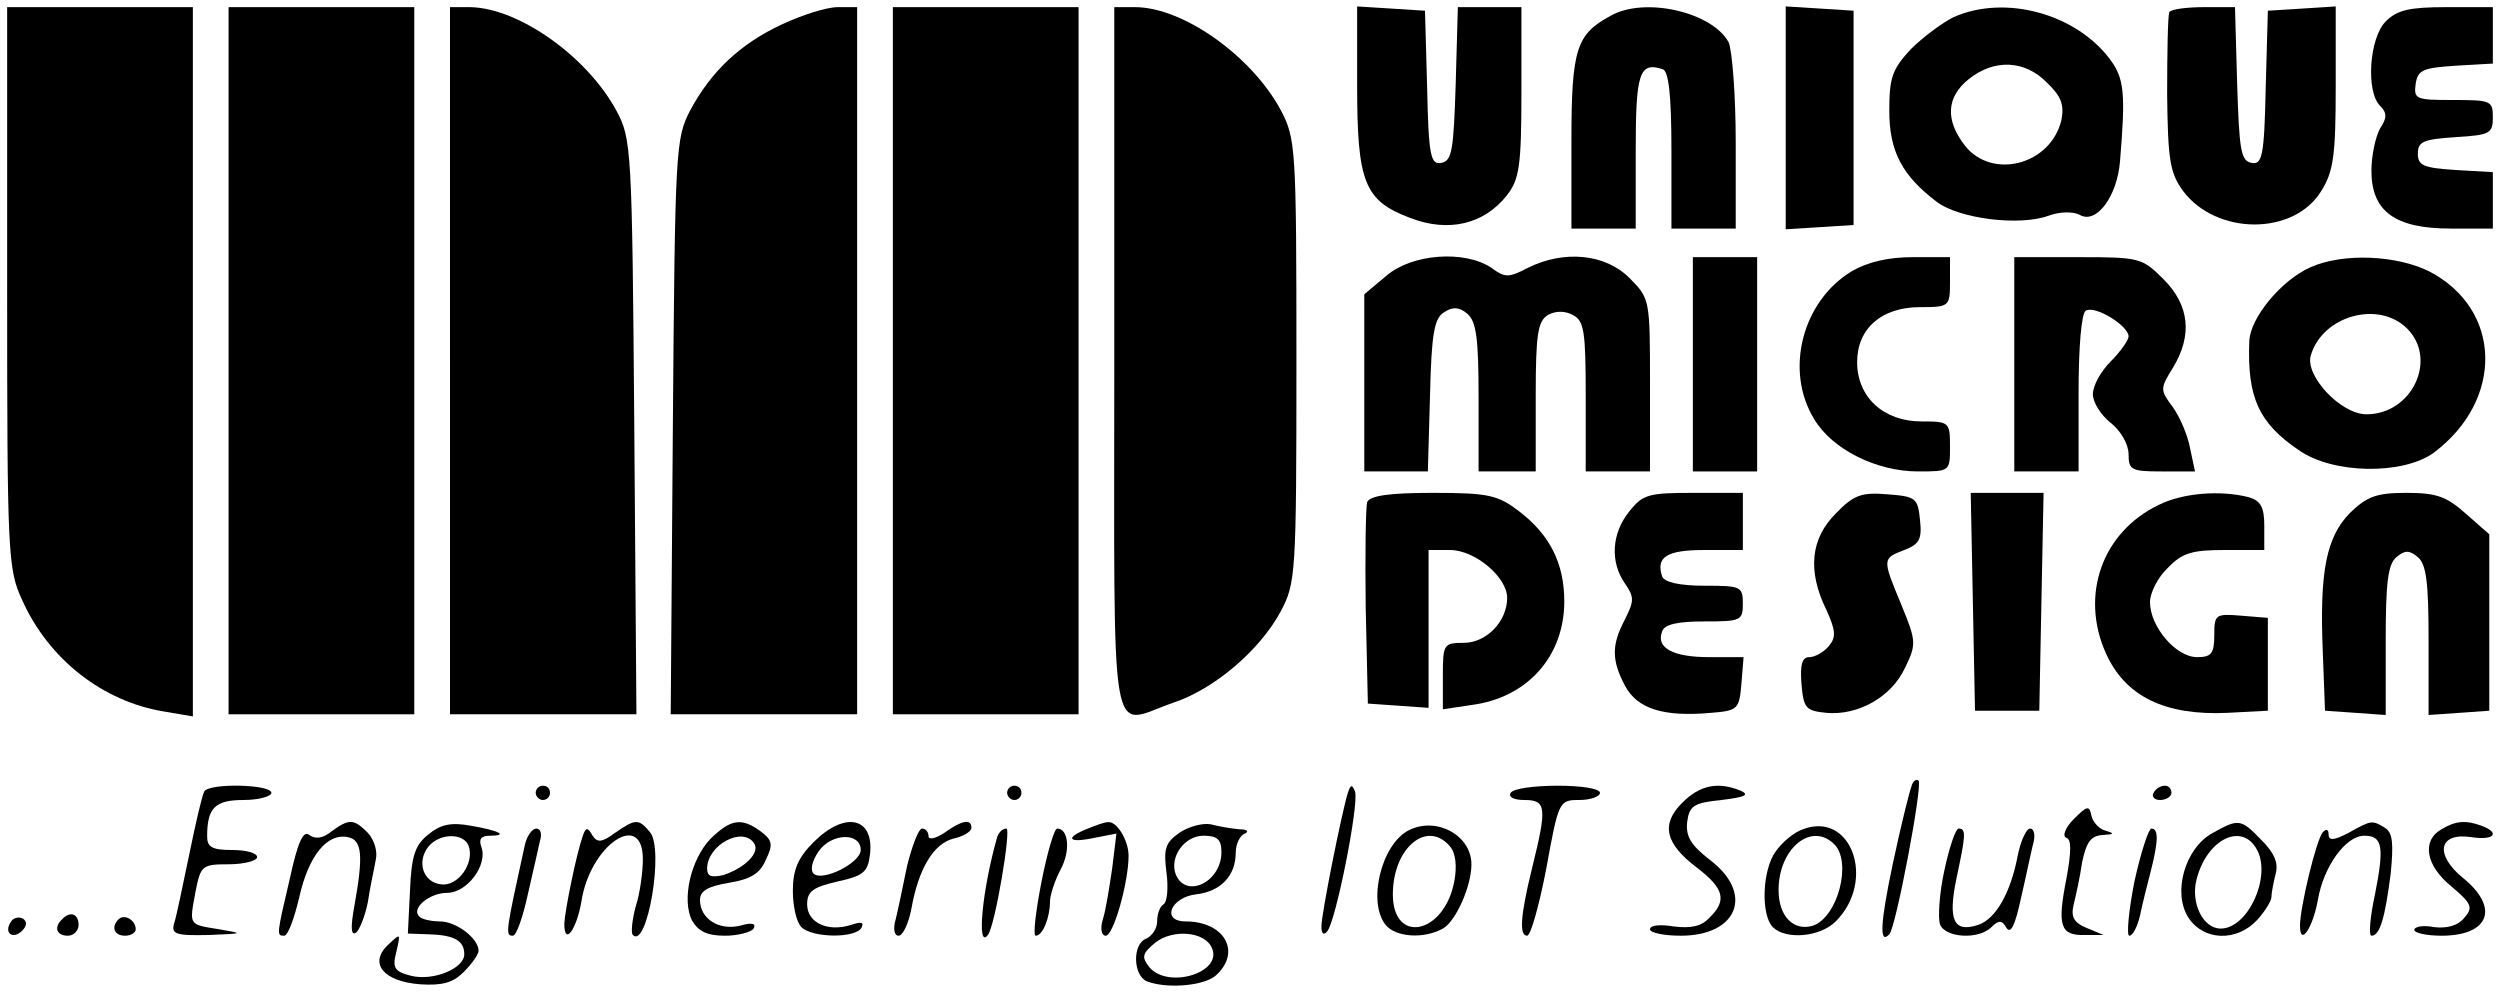 <?xml version="1.0" standalone="no"?>
<!DOCTYPE svg PUBLIC "-//W3C//DTD SVG 20010904//EN"
 "http://www.w3.org/TR/2001/REC-SVG-20010904/DTD/svg10.dtd">
<svg version="1.0" xmlns="http://www.w3.org/2000/svg"
 width="350pt" height="139pt" viewBox="0 0 350 139"
 preserveAspectRatio="xMidYMid meet">

<g transform="translate(0,139) scale(0.1,-0.1)"
fill="#000000" stroke="none">
<path d="M10 988 c0 -374 1 -395 21 -438 37 -83 113 -142 198 -156 l41 -7 0
497 0 496 -130 0 -130 0 0 -392z"/>
<path d="M320 885 l0 -495 130 0 130 0 0 495 0 495 -130 0 -130 0 0 -495z"/>
<path d="M630 885 l0 -495 131 0 130 0 -3 403 c-3 390 -4 403 -25 442 -41 76
-137 144 -205 145 l-28 0 0 -495z"/>
<path d="M1095 1356 c-58 -27 -99 -65 -129 -121 -20 -39 -21 -53 -24 -442 l-3
-403 131 0 130 0 0 495 0 495 -27 0 c-16 0 -50 -11 -78 -24z"/>
<path d="M1250 885 l0 -495 130 0 130 0 0 495 0 495 -130 0 -130 0 0 -495z"/>
<path d="M1560 885 c0 -559 -8 -510 82 -479 58 19 122 74 151 128 21 40 22 50
22 351 0 299 -1 311 -22 351 -41 76 -137 144 -204 144 l-29 0 0 -495z"/>
<path d="M1900 1270 c0 -135 10 -161 74 -185 54 -21 104 -9 136 32 17 22 20
41 20 144 l0 119 -45 0 -44 0 -3 -107 c-3 -93 -5 -108 -20 -111 -15 -3 -18 9
-20 105 l-3 108 -47 3 -48 3 0 -111z"/>
<path d="M2255 1368 c-48 -26 -55 -46 -55 -175 l0 -123 45 0 45 0 0 109 c0
109 5 125 38 114 8 -3 12 -35 12 -114 l0 -109 45 0 45 0 0 121 c0 66 -5 129
-10 140 -23 42 -117 64 -165 37z"/>
<path d="M2500 1225 l0 -156 48 3 47 3 0 150 0 150 -47 3 -48 3 0 -156z"/>
<path d="M2735 1366 c-16 -8 -43 -28 -60 -45 -26 -28 -30 -40 -30 -86 0 -57
18 -91 67 -128 31 -23 115 -34 156 -19 16 6 35 6 44 1 23 -13 52 26 56 75 8
96 6 116 -14 143 -48 64 -147 91 -219 59z m131 -92 c20 -19 24 -31 20 -52 -15
-63 -97 -84 -135 -36 -28 36 -26 68 5 93 36 29 79 27 110 -5z"/>
<path d="M3037 1373 c-2 -5 -3 -56 -3 -115 1 -92 4 -110 22 -135 47 -63 156
-63 194 0 17 27 20 51 20 145 l0 113 -47 -3 -48 -3 -3 -108 c-2 -96 -5 -108
-20 -105 -15 3 -17 18 -20 111 l-3 107 -44 0 c-24 0 -46 -3 -48 -7z"/>
<path d="M3340 1360 c-23 -23 -28 -98 -8 -118 10 -10 10 -17 0 -32 -6 -11 -12
-37 -12 -59 0 -57 33 -81 111 -81 l59 0 0 39 0 40 -52 3 c-45 3 -53 6 -53 23
0 17 8 20 53 23 48 3 52 5 52 28 0 23 -3 24 -56 24 -52 0 -55 1 -52 23 3 19
10 22 56 25 l52 3 0 40 0 39 -65 0 c-52 0 -69 -4 -85 -20z"/>
<path d="M1941 1004 l-31 -26 0 -124 0 -124 45 0 44 0 3 106 c2 87 6 109 20
117 12 8 21 7 32 -2 13 -11 16 -35 16 -117 l0 -104 40 0 40 0 0 105 c0 88 3
105 17 114 11 6 24 6 35 0 16 -8 18 -24 18 -114 l0 -105 45 0 45 0 0 121 c0
120 0 121 -29 150 -34 34 -92 39 -142 14 -27 -14 -32 -14 -51 0 -37 25 -111
20 -147 -11z"/>
<path d="M2370 880 l0 -150 45 0 45 0 0 150 0 150 -45 0 -45 0 0 -150z"/>
<path d="M2592 1010 c-69 -42 -94 -139 -52 -207 25 -42 87 -73 145 -73 45 0
45 0 45 35 0 34 -1 35 -40 35 -53 0 -90 34 -90 83 0 47 34 77 88 77 41 0 42 1
42 35 l0 35 -52 0 c-35 0 -64 -7 -86 -20z"/>
<path d="M2820 880 l0 -150 45 0 45 0 0 109 c0 66 4 112 10 116 13 8 60 -21
60 -36 0 -5 -11 -21 -25 -35 -14 -14 -25 -34 -25 -46 0 -11 11 -29 25 -40 14
-11 25 -30 25 -44 0 -22 4 -24 46 -24 l47 0 -7 33 c-3 17 -14 43 -24 57 -18
24 -18 26 0 55 28 46 23 88 -13 124 -30 30 -33 31 -120 31 l-89 0 0 -150z"/>
<path d="M3235 1016 c-41 -18 -85 -71 -86 -104 -3 -78 13 -114 69 -152 48 -34
146 -35 189 -4 99 74 96 201 -6 254 -46 23 -121 26 -166 6z m135 -86 c43 -43
7 -120 -57 -120 -36 0 -86 54 -78 82 16 56 95 78 135 38z"/>
<path d="M1914 687 c-2 -7 -3 -74 -2 -148 l3 -134 43 -3 42 -3 0 110 0 111 30
0 c35 0 80 -38 80 -67 0 -33 -29 -63 -61 -63 -28 0 -29 -2 -29 -46 l0 -47 40
6 c78 10 130 68 130 145 0 53 -20 93 -63 126 -30 23 -43 26 -121 26 -62 0 -88
-4 -92 -13z"/>
<path d="M2281 674 c-25 -31 -27 -71 -6 -101 13 -19 13 -24 0 -50 -19 -36 -19
-57 0 -93 17 -32 53 -44 120 -38 38 3 40 5 43 41 l3 37 -48 0 c-51 0 -75 13
-66 36 3 10 22 14 59 14 51 0 54 1 54 25 0 24 -3 25 -54 25 -35 0 -56 5 -59
13 -9 27 6 37 59 37 l54 0 0 40 0 40 -69 0 c-63 0 -71 -2 -90 -26z"/>
<path d="M2570 671 c-35 -35 -40 -80 -13 -135 13 -29 14 -38 3 -51 -7 -8 -19
-15 -27 -15 -10 0 -13 -10 -11 -37 3 -35 6 -38 35 -41 44 -4 91 22 110 63 16
33 16 37 -5 88 -27 65 -27 65 4 77 21 8 25 15 22 42 -3 31 -6 33 -46 36 -36 3
-47 -1 -72 -27z"/>
<path d="M2762 548 l3 -153 45 0 45 0 3 153 3 152 -51 0 -51 0 3 -152z"/>
<path d="M3022 683 c-79 -38 -110 -126 -74 -207 27 -61 83 -88 170 -84 l57 3
0 65 0 65 -37 3 c-36 3 -38 2 -38 -27 0 -26 -4 -31 -24 -31 -30 0 -66 43 -66
77 0 13 11 35 25 48 20 21 34 25 80 25 l55 0 0 34 c0 26 -5 35 -22 40 -40 10
-92 6 -126 -11z"/>
<path d="M3290 672 c-33 -34 -43 -81 -38 -197 l3 -80 43 -3 42 -3 0 104 c0 81
3 107 15 117 12 10 18 10 30 0 12 -10 15 -36 15 -117 l0 -104 43 3 42 3 0 123
0 124 -33 29 c-27 24 -41 29 -83 29 -42 0 -55 -5 -79 -28z"/>
<path d="M2676 289 c-3 -8 -15 -56 -26 -108 -18 -85 -19 -114 -5 -99 9 8 47
209 41 215 -3 3 -8 0 -10 -8z"/>
<path d="M286 282 c-3 -5 -12 -44 -21 -88 -9 -43 -18 -87 -21 -96 -5 -16 2
-18 48 -17 49 2 50 2 15 8 -44 7 -42 5 -33 54 7 35 9 37 46 37 22 0 40 5 40
10 0 6 -16 10 -35 10 -28 0 -35 4 -35 19 0 40 11 51 51 51 21 0 39 5 39 10 0
12 -87 14 -94 2z"/>
<path d="M750 280 c0 -5 5 -10 10 -10 6 0 10 5 10 10 0 6 -4 10 -10 10 -5 0
-10 -4 -10 -10z"/>
<path d="M1410 280 c0 -5 5 -10 10 -10 6 0 10 5 10 10 0 6 -4 10 -10 10 -5 0
-10 -4 -10 -10z"/>
<path d="M1887 280 c-8 -25 -37 -169 -37 -187 0 -10 3 -13 8 -7 12 13 45 179
39 196 -4 10 -6 10 -10 -2z"/>
<path d="M2115 280 c-4 -6 5 -10 19 -10 31 0 32 -10 11 -95 -17 -69 -18 -95
-7 -95 5 0 17 43 27 95 17 94 18 95 46 95 16 0 29 5 29 10 0 6 -26 10 -59 10
-33 0 -63 -4 -66 -10z"/>
<path d="M2355 266 c-30 -30 -24 -57 21 -91 38 -29 42 -46 17 -70 -11 -12 -26
-15 -50 -12 -18 3 -33 2 -33 -4 0 -5 20 -9 43 -9 80 0 103 59 41 106 -27 21
-34 33 -32 53 3 23 9 27 48 31 33 4 40 7 27 13 -32 13 -57 8 -82 -17z"/>
<path d="M3015 280 c-3 -5 1 -10 9 -10 9 0 16 5 16 10 0 6 -4 10 -9 10 -6 0
-13 -4 -16 -10z"/>
<path d="M2903 243 c-12 -12 -16 -24 -10 -26 7 -2 7 -19 0 -57 -13 -66 -9 -80
26 -79 l26 0 -24 10 c-17 7 -22 15 -18 32 3 12 9 39 12 60 6 28 12 37 29 38
16 1 17 2 4 6 -9 2 -18 12 -20 21 -3 15 -6 14 -25 -5z"/>
<path d="M464 226 c-12 -10 -23 -11 -31 -5 -8 7 -16 -9 -27 -60 -19 -81 -19
-81 -8 -81 5 0 14 24 21 54 13 58 39 90 68 84 20 -4 22 -25 9 -97 -5 -28 -5
-41 2 -37 5 3 13 23 17 43 3 21 9 47 11 59 3 12 -2 28 -11 38 -20 20 -26 20
-51 2z"/>
<path d="M600 222 c-19 -15 -24 -30 -26 -79 l-3 -60 29 -1 c36 -1 50 -9 50
-28 0 -20 -44 -38 -75 -30 -23 6 -26 11 -20 34 6 26 6 26 -12 9 -27 -26 -6
-51 45 -55 31 -2 46 2 61 17 12 12 21 25 21 30 0 17 -31 41 -54 41 -12 0 -26
3 -29 7 -12 11 14 33 39 33 28 0 57 39 48 64 -4 11 -1 16 12 16 26 0 14 7 -27
14 -27 5 -42 2 -59 -12z m56 -16 c9 -24 -15 -58 -39 -54 -25 3 -34 32 -17 53
16 19 49 19 56 1z"/>
<path d="M861 224 c-19 -14 -25 -14 -32 -3 -6 11 -9 11 -13 -1 -9 -25 -25
-104 -26 -123 0 -32 17 -9 24 31 12 79 86 129 86 59 0 -17 -4 -48 -10 -66 -5
-19 -7 -37 -4 -40 20 -20 44 120 24 144 -16 19 -20 19 -49 -1z"/>
<path d="M995 216 c-28 -29 -41 -86 -26 -115 9 -15 21 -21 46 -21 18 0 37 5
40 10 4 7 -2 9 -19 4 -30 -7 -56 10 -56 36 0 13 11 19 40 24 31 5 44 13 52 32
11 22 9 28 -7 40 -27 20 -42 17 -70 -10z m61 -7 c8 -13 -13 -34 -43 -44 -17
-4 -23 -2 -23 9 0 33 50 60 66 35z"/>
<path d="M1139 211 c-22 -22 -29 -39 -29 -68 0 -22 5 -44 12 -51 15 -15 75
-16 84 -1 4 8 0 9 -15 4 -32 -10 -61 3 -61 29 0 18 8 24 43 32 36 8 42 13 45
38 6 52 -35 61 -79 17z m66 -11 c0 -18 -54 -45 -66 -33 -5 5 -2 18 7 31 18 26
59 27 59 2z"/>
<path d="M1322 224 c-12 -8 -22 -10 -22 -5 0 6 -4 11 -9 11 -5 0 -14 -24 -21
-52 -6 -29 -13 -63 -16 -75 -4 -13 -2 -23 4 -23 6 0 14 17 18 38 10 56 31 91
59 98 14 3 25 10 25 15 0 13 -13 11 -38 -7z"/>
<path d="M1523 230 c-33 -13 -28 -21 9 -13 l31 6 -6 -49 c-4 -27 -9 -59 -13
-71 -4 -13 -2 -23 4 -23 11 0 32 75 32 112 0 22 -17 49 -29 47 -4 0 -16 -4
-28 -9z"/>
<path d="M1651 224 c-20 -14 -22 -23 -18 -55 3 -22 1 -42 -4 -45 -5 -3 -9 -13
-9 -24 0 -10 -7 -20 -15 -24 -20 -7 -19 -52 1 -60 29 -11 83 -6 98 10 34 33 9
74 -44 74 -35 0 -21 34 15 38 34 4 55 26 55 58 0 12 6 25 13 27 6 3 3 6 -8 6
-11 1 -29 4 -40 7 -11 2 -31 -3 -44 -12z m59 -27 c0 -42 -50 -66 -64 -31 -9
24 12 54 39 54 19 0 25 -5 25 -23z m-13 -135 c14 -34 -62 -57 -88 -26 -11 14
-10 19 8 34 25 20 71 16 80 -8z"/>
<path d="M1973 228 c-39 -19 -59 -101 -33 -133 14 -17 53 -20 80 -5 18 10 40
59 40 90 0 40 -48 67 -87 48z m57 -23 c8 -9 10 -28 6 -49 -14 -74 -86 -89 -86
-18 0 65 48 105 80 67z"/>
<path d="M2524 229 c-12 -4 -29 -18 -38 -31 -19 -26 -21 -89 -4 -106 18 -18
66 -14 88 8 57 57 22 155 -46 129z m44 -21 c25 -25 5 -102 -30 -114 -27 -8
-48 13 -48 50 0 58 46 96 78 64z"/>
<path d="M3098 224 c-39 -21 -57 -84 -34 -119 21 -32 67 -34 96 -3 11 12 20
27 20 32 0 6 3 21 6 33 4 15 -2 29 -20 47 -29 30 -32 30 -68 10z m62 -24 c20
-38 -13 -110 -51 -110 -25 0 -42 36 -34 68 14 57 64 82 85 42z"/>
<path d="M3288 224 c-21 -11 -28 -11 -28 -2 0 7 -3 8 -8 3 -9 -10 -32 -105
-32 -131 0 -30 18 -3 25 36 8 47 39 90 65 90 26 0 28 -16 15 -82 -7 -32 -9
-58 -5 -58 12 0 19 25 27 87 4 42 3 57 -8 64 -18 11 -19 11 -51 -7z"/>
<path d="M3418 229 c-28 -16 -22 -51 14 -80 28 -24 31 -29 18 -44 -9 -11 -24
-15 -42 -13 -15 3 -28 1 -28 -4 0 -4 17 -8 38 -8 67 0 82 39 30 81 -40 33 -34
64 12 57 32 -5 41 6 14 16 -22 8 -36 7 -56 -5z"/>
<path d="M735 208 c-27 -123 -28 -128 -17 -128 5 0 14 26 21 58 7 31 15 65 17
75 3 9 1 17 -5 17 -6 0 -13 -10 -16 -22z"/>
<path d="M1396 218 c-21 -74 -29 -158 -13 -137 10 12 33 149 26 149 -6 0 -11
-6 -13 -12z"/>
<path d="M1458 155 c-8 -41 -12 -75 -8 -75 10 0 20 26 20 48 0 9 7 30 15 45
14 26 11 57 -5 57 -4 0 -14 -34 -22 -75z"/>
<path d="M2722 171 c-7 -32 -9 -66 -6 -75 7 -19 54 -22 72 -4 10 10 15 10 21
-1 6 -9 12 3 20 40 7 30 14 64 17 76 4 13 2 23 -4 23 -5 0 -13 -17 -17 -37
-10 -53 -31 -90 -56 -98 -34 -11 -42 7 -30 65 13 61 14 70 3 70 -4 0 -13 -26
-20 -59z"/>
<path d="M2988 155 c-8 -41 -11 -75 -7 -75 5 0 11 12 15 28 3 15 10 43 15 62
11 43 11 60 1 60 -4 0 -15 -34 -24 -75z"/>
<path d="M15 99 c-10 -15 3 -25 16 -12 7 7 7 13 1 17 -6 3 -14 1 -17 -5z"/>
<path d="M87 103 c-12 -11 -8 -23 8 -23 8 0 15 7 15 15 0 16 -12 20 -23 8z"/>
<path d="M166 103 c-11 -11 -6 -23 9 -23 8 0 15 4 15 9 0 13 -16 22 -24 14z"/>
</g>
</svg>
